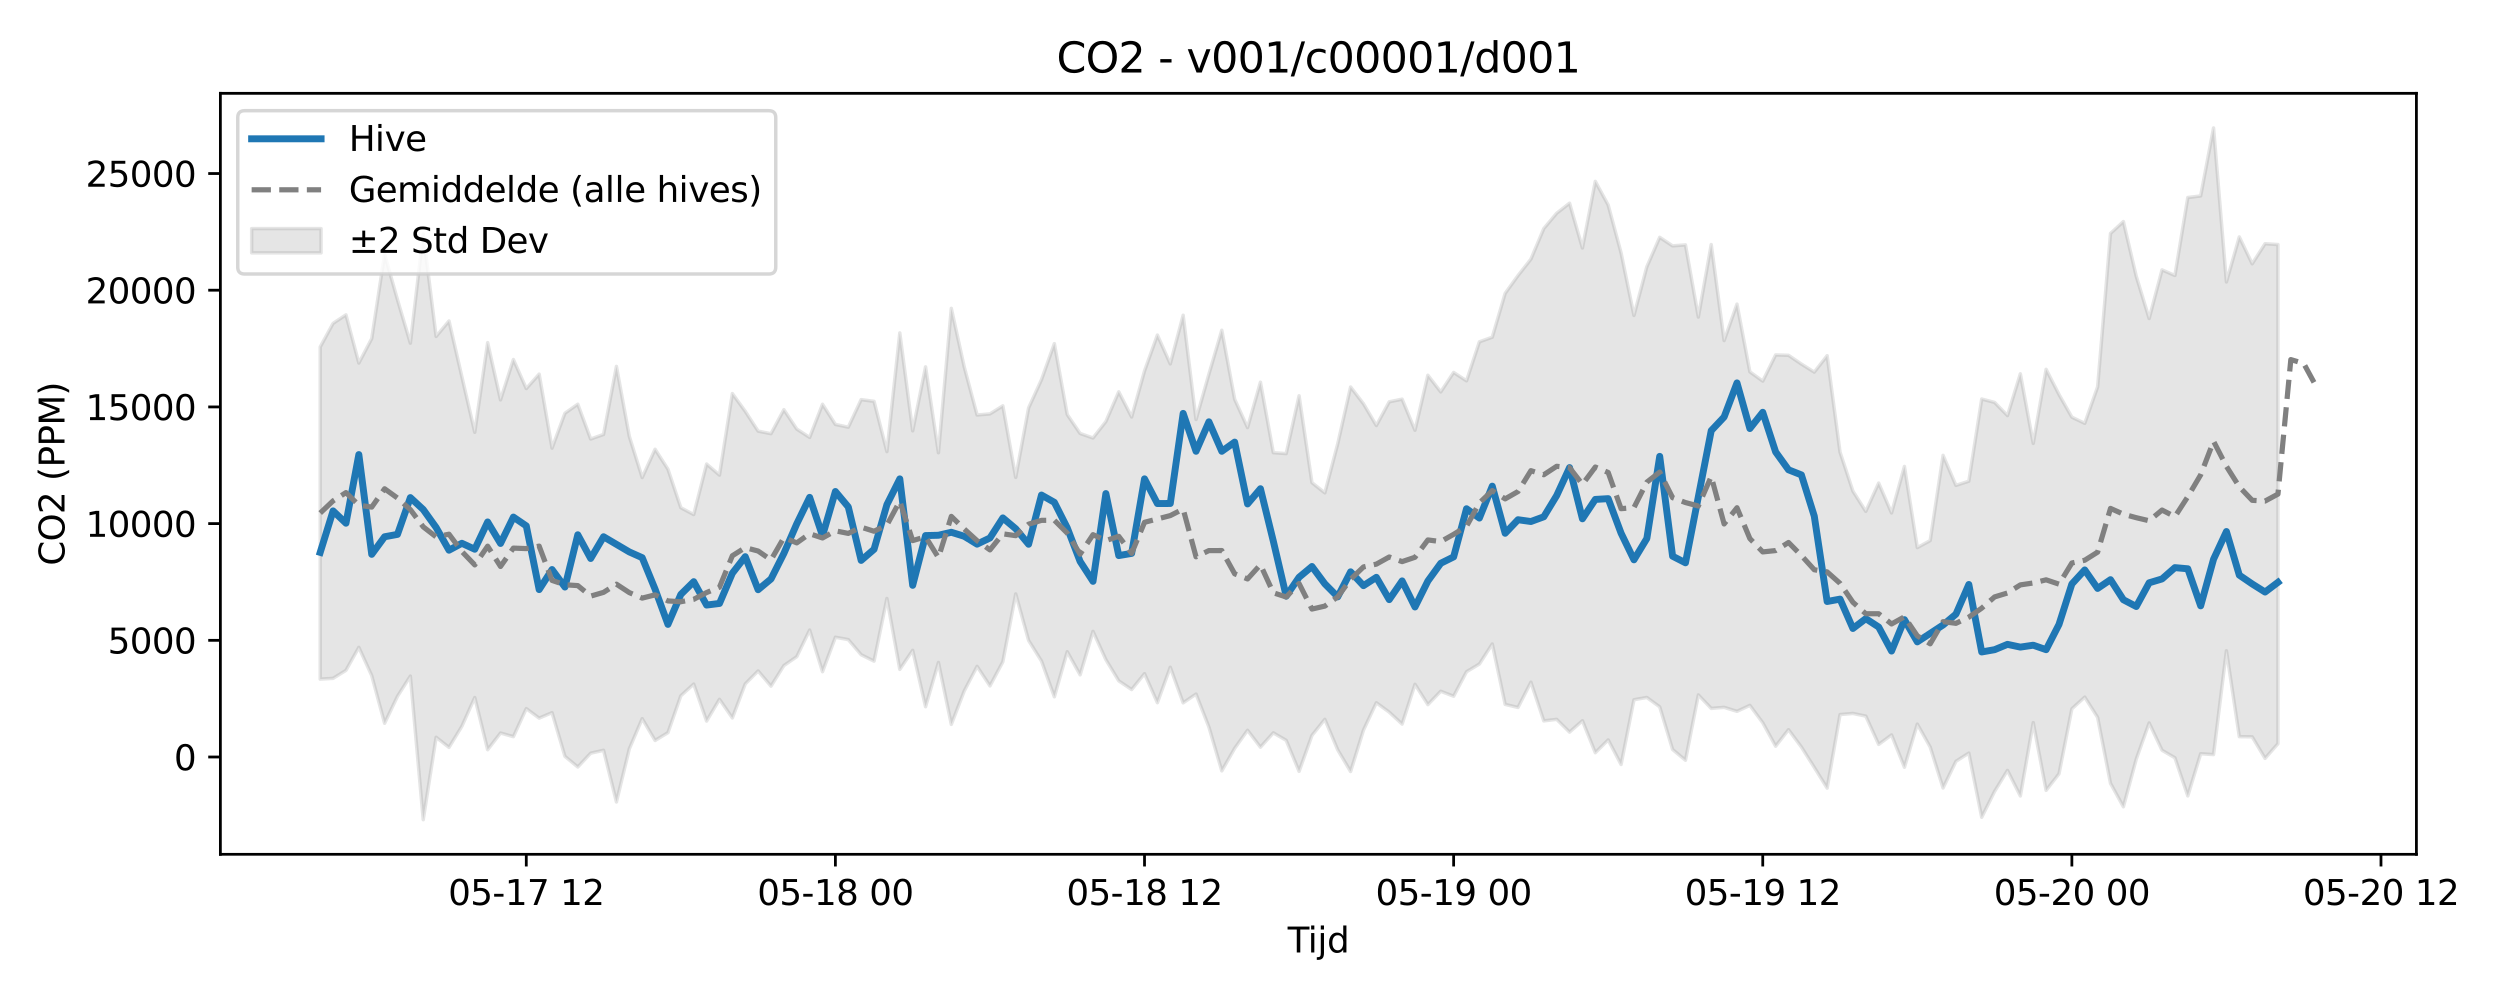 <?xml version="1.0" encoding="utf-8" standalone="no"?>
<!DOCTYPE svg PUBLIC "-//W3C//DTD SVG 1.1//EN"
  "http://www.w3.org/Graphics/SVG/1.1/DTD/svg11.dtd">
<svg xmlns:xlink="http://www.w3.org/1999/xlink" width="720pt" height="288pt" viewBox="0 0 720 288" xmlns="http://www.w3.org/2000/svg" version="1.1">
 <defs>
  <style type="text/css">*{stroke-linejoin: round; stroke-linecap: butt}</style>
 </defs>
 <g id="figure_1">
  <g id="patch_1">
   <path d="M 0 288 
L 720 288 
L 720 0 
L 0 0 
z
" style="fill: #ffffff"/>
  </g>
  <g id="axes_1">
   <g id="patch_2">
    <path d="M 63.47 246.04 
L 695.925 246.04 
L 695.925 26.88 
L 63.47 26.88 
z
" style="fill: #ffffff"/>
   </g>
   <g id="FillBetweenPolyCollection_1">
    <defs>
     <path id="mf6d208ae7c" d="M 92.218 -188.072 
L 92.218 -92.414 
L 95.927 -92.63 
L 99.637 -94.939 
L 103.346 -101.565 
L 107.056 -93.423 
L 110.765 -79.69 
L 114.474 -87.456 
L 118.184 -93.294 
L 121.893 -51.922 
L 125.603 -75.664 
L 129.312 -72.749 
L 133.022 -78.834 
L 136.731 -87.117 
L 140.44 -72.074 
L 144.15 -76.889 
L 147.859 -75.834 
L 151.569 -83.921 
L 155.278 -81.178 
L 158.987 -82.752 
L 162.697 -70.176 
L 166.406 -67.104 
L 170.116 -71.079 
L 173.825 -71.918 
L 177.534 -57.029 
L 181.244 -72.332 
L 184.953 -81.024 
L 188.663 -74.738 
L 192.372 -76.997 
L 196.082 -87.621 
L 199.791 -90.987 
L 203.5 -80.332 
L 207.21 -86.602 
L 210.919 -81.23 
L 214.629 -91.025 
L 218.338 -94.766 
L 222.047 -90.388 
L 225.757 -96.31 
L 229.466 -98.873 
L 233.176 -106.547 
L 236.885 -94.546 
L 240.594 -104.473 
L 244.304 -103.791 
L 248.013 -99.435 
L 251.723 -97.588 
L 255.432 -115.646 
L 259.142 -95.212 
L 262.851 -100.705 
L 266.56 -84.462 
L 270.27 -97.22 
L 273.979 -79.369 
L 277.689 -88.966 
L 281.398 -96.083 
L 285.107 -90.459 
L 288.817 -97.4 
L 292.526 -116.95 
L 296.236 -103.556 
L 299.945 -97.623 
L 303.655 -87.315 
L 307.364 -100.305 
L 311.073 -93.643 
L 314.783 -106.162 
L 318.492 -98.014 
L 322.202 -91.913 
L 325.911 -89.405 
L 329.62 -93.983 
L 333.33 -85.617 
L 337.039 -95.827 
L 340.749 -85.581 
L 344.458 -88.105 
L 348.167 -78.614 
L 351.877 -65.985 
L 355.586 -72.471 
L 359.296 -77.679 
L 363.005 -72.811 
L 366.715 -76.932 
L 370.424 -74.783 
L 374.133 -65.852 
L 377.843 -76.19 
L 381.552 -80.834 
L 385.262 -72.044 
L 388.971 -65.795 
L 392.68 -77.727 
L 396.39 -85.609 
L 400.099 -82.898 
L 403.809 -79.462 
L 407.518 -90.922 
L 411.228 -85.065 
L 414.937 -88.92 
L 418.646 -87.48 
L 422.356 -94.533 
L 426.065 -96.758 
L 429.775 -102.538 
L 433.484 -85.129 
L 437.193 -84.248 
L 440.903 -91.529 
L 444.612 -80.38 
L 448.322 -80.83 
L 452.031 -77.149 
L 455.74 -80.431 
L 459.45 -71.22 
L 463.159 -74.905 
L 466.869 -67.819 
L 470.578 -86.473 
L 474.288 -87.126 
L 477.997 -84.424 
L 481.706 -72.149 
L 485.416 -69.051 
L 489.125 -87.869 
L 492.835 -83.976 
L 496.544 -84.287 
L 500.253 -83.129 
L 503.963 -84.853 
L 507.672 -79.851 
L 511.382 -73.092 
L 515.091 -77.856 
L 518.801 -72.85 
L 522.51 -66.996 
L 526.219 -61.019 
L 529.929 -82.201 
L 533.638 -82.526 
L 537.348 -81.761 
L 541.057 -73.606 
L 544.766 -76.337 
L 548.476 -67.028 
L 552.185 -79.455 
L 555.895 -72.851 
L 559.604 -61.059 
L 563.313 -68.747 
L 567.023 -71.108 
L 570.732 -52.62 
L 574.442 -60.059 
L 578.151 -66.126 
L 581.861 -58.758 
L 585.57 -79.901 
L 589.279 -60.38 
L 592.989 -65.142 
L 596.698 -83.854 
L 600.408 -87.233 
L 604.117 -81.379 
L 607.826 -62.39 
L 611.536 -55.644 
L 615.245 -69.373 
L 618.955 -79.786 
L 622.664 -71.925 
L 626.373 -69.758 
L 630.083 -58.779 
L 633.792 -70.92 
L 637.502 -70.676 
L 641.211 -100.586 
L 644.921 -75.839 
L 648.63 -75.789 
L 652.339 -69.581 
L 656.049 -73.82 
L 656.049 -217.574 
L 656.049 -217.574 
L 652.339 -217.81 
L 648.63 -212.03 
L 644.921 -219.765 
L 641.211 -206.797 
L 637.502 -251.158 
L 633.792 -231.575 
L 630.083 -231.118 
L 626.373 -208.655 
L 622.664 -210.281 
L 618.955 -196.261 
L 615.245 -208.436 
L 611.536 -224.197 
L 607.826 -220.765 
L 604.117 -176.598 
L 600.408 -166.079 
L 596.698 -167.859 
L 592.989 -174.391 
L 589.279 -181.642 
L 585.57 -160.296 
L 581.861 -180.348 
L 578.151 -168.317 
L 574.442 -172.116 
L 570.732 -173.081 
L 567.023 -149.417 
L 563.313 -148.211 
L 559.604 -156.869 
L 555.895 -132.313 
L 552.185 -130.289 
L 548.476 -153.672 
L 544.766 -140.259 
L 541.057 -148.878 
L 537.348 -140.726 
L 533.638 -146.559 
L 529.929 -157.793 
L 526.219 -185.566 
L 522.51 -180.831 
L 518.801 -183.153 
L 515.091 -185.676 
L 511.382 -185.78 
L 507.672 -178.247 
L 503.963 -180.916 
L 500.253 -200.416 
L 496.544 -189.908 
L 492.835 -217.569 
L 489.125 -196.678 
L 485.416 -217.475 
L 481.706 -217.189 
L 477.997 -219.652 
L 474.288 -211.161 
L 470.578 -197.143 
L 466.869 -215.183 
L 463.159 -228.95 
L 459.45 -235.772 
L 455.74 -216.573 
L 452.031 -229.484 
L 448.322 -226.589 
L 444.612 -222.168 
L 440.903 -213.369 
L 437.193 -208.648 
L 433.484 -203.512 
L 429.775 -190.885 
L 426.065 -189.554 
L 422.356 -178.322 
L 418.646 -180.742 
L 414.937 -175.126 
L 411.228 -179.932 
L 407.518 -164.089 
L 403.809 -173.049 
L 400.099 -172.279 
L 396.39 -165.451 
L 392.68 -171.721 
L 388.971 -176.549 
L 385.262 -160.167 
L 381.552 -146.052 
L 377.843 -148.995 
L 374.133 -174.018 
L 370.424 -157.367 
L 366.715 -157.626 
L 363.005 -177.933 
L 359.296 -164.853 
L 355.586 -173.016 
L 351.877 -192.887 
L 348.167 -180.252 
L 344.458 -167.176 
L 340.749 -197.213 
L 337.039 -183.194 
L 333.33 -191.503 
L 329.62 -181.162 
L 325.911 -167.898 
L 322.202 -175.165 
L 318.492 -166.599 
L 314.783 -161.863 
L 311.073 -163.158 
L 307.364 -168.617 
L 303.655 -189.036 
L 299.945 -178.649 
L 296.236 -170.523 
L 292.526 -150.508 
L 288.817 -171.119 
L 285.107 -168.798 
L 281.398 -168.487 
L 277.689 -182.359 
L 273.979 -199.195 
L 270.27 -157.594 
L 266.56 -182.344 
L 262.851 -163.912 
L 259.142 -192.123 
L 255.432 -157.936 
L 251.723 -172.414 
L 248.013 -172.91 
L 244.304 -164.97 
L 240.594 -165.77 
L 236.885 -171.581 
L 233.176 -162.023 
L 229.466 -164.432 
L 225.757 -170.013 
L 222.047 -163.098 
L 218.338 -163.838 
L 214.629 -169.545 
L 210.919 -174.659 
L 207.21 -151.167 
L 203.5 -154.359 
L 199.791 -139.807 
L 196.082 -141.778 
L 192.372 -152.869 
L 188.663 -158.619 
L 184.953 -150.468 
L 181.244 -162.322 
L 177.534 -182.483 
L 173.825 -162.884 
L 170.116 -161.564 
L 166.406 -171.589 
L 162.697 -168.99 
L 158.987 -158.934 
L 155.278 -180.259 
L 151.569 -176.094 
L 147.859 -184.456 
L 144.15 -172.83 
L 140.44 -189.323 
L 136.731 -163.495 
L 133.022 -179.5 
L 129.312 -195.559 
L 125.603 -191.107 
L 121.893 -220.607 
L 118.184 -189.164 
L 114.474 -201.683 
L 110.765 -214.775 
L 107.056 -190.49 
L 103.346 -183.44 
L 99.637 -197.324 
L 95.927 -194.874 
L 92.218 -188.072 
z
" style="stroke: #808080; stroke-opacity: 0.2"/>
    </defs>
    <g clip-path="url(#pcaa238e961)">
     <use xlink:href="#mf6d208ae7c" x="0" y="288" style="fill: #808080; fill-opacity: 0.2; stroke: #808080; stroke-opacity: 0.2"/>
    </g>
   </g>
   <g id="matplotlib.axis_1">
    <g id="xtick_1">
     <g id="line2d_1">
      <defs>
       <path id="m30d68f89a1" d="M 0 0 
L 0 3.5 
" style="stroke: #000000; stroke-width: 0.8"/>
      </defs>
      <g>
       <use xlink:href="#m30d68f89a1" x="151.569" y="246.04" style="stroke: #000000; stroke-width: 0.8"/>
      </g>
     </g>
     <g id="text_1">
      <!-- 05-17 12 -->
      <g transform="translate(129.088 260.638) scale(0.1 -0.1)">
       <defs>
        <path id="DejaVuSans-30" d="M 2034 4250 
Q 1547 4250 1301 3770 
Q 1056 3291 1056 2328 
Q 1056 1369 1301 889 
Q 1547 409 2034 409 
Q 2525 409 2770 889 
Q 3016 1369 3016 2328 
Q 3016 3291 2770 3770 
Q 2525 4250 2034 4250 
z
M 2034 4750 
Q 2819 4750 3233 4129 
Q 3647 3509 3647 2328 
Q 3647 1150 3233 529 
Q 2819 -91 2034 -91 
Q 1250 -91 836 529 
Q 422 1150 422 2328 
Q 422 3509 836 4129 
Q 1250 4750 2034 4750 
z
" transform="scale(0.016)"/>
        <path id="DejaVuSans-35" d="M 691 4666 
L 3169 4666 
L 3169 4134 
L 1269 4134 
L 1269 2991 
Q 1406 3038 1543 3061 
Q 1681 3084 1819 3084 
Q 2600 3084 3056 2656 
Q 3513 2228 3513 1497 
Q 3513 744 3044 326 
Q 2575 -91 1722 -91 
Q 1428 -91 1123 -41 
Q 819 9 494 109 
L 494 744 
Q 775 591 1075 516 
Q 1375 441 1709 441 
Q 2250 441 2565 725 
Q 2881 1009 2881 1497 
Q 2881 1984 2565 2268 
Q 2250 2553 1709 2553 
Q 1456 2553 1204 2497 
Q 953 2441 691 2322 
L 691 4666 
z
" transform="scale(0.016)"/>
        <path id="DejaVuSans-2d" d="M 313 2009 
L 1997 2009 
L 1997 1497 
L 313 1497 
L 313 2009 
z
" transform="scale(0.016)"/>
        <path id="DejaVuSans-31" d="M 794 531 
L 1825 531 
L 1825 4091 
L 703 3866 
L 703 4441 
L 1819 4666 
L 2450 4666 
L 2450 531 
L 3481 531 
L 3481 0 
L 794 0 
L 794 531 
z
" transform="scale(0.016)"/>
        <path id="DejaVuSans-37" d="M 525 4666 
L 3525 4666 
L 3525 4397 
L 1831 0 
L 1172 0 
L 2766 4134 
L 525 4134 
L 525 4666 
z
" transform="scale(0.016)"/>
        <path id="DejaVuSans-20" transform="scale(0.016)"/>
        <path id="DejaVuSans-32" d="M 1228 531 
L 3431 531 
L 3431 0 
L 469 0 
L 469 531 
Q 828 903 1448 1529 
Q 2069 2156 2228 2338 
Q 2531 2678 2651 2914 
Q 2772 3150 2772 3378 
Q 2772 3750 2511 3984 
Q 2250 4219 1831 4219 
Q 1534 4219 1204 4116 
Q 875 4013 500 3803 
L 500 4441 
Q 881 4594 1212 4672 
Q 1544 4750 1819 4750 
Q 2544 4750 2975 4387 
Q 3406 4025 3406 3419 
Q 3406 3131 3298 2873 
Q 3191 2616 2906 2266 
Q 2828 2175 2409 1742 
Q 1991 1309 1228 531 
z
" transform="scale(0.016)"/>
       </defs>
       <use xlink:href="#DejaVuSans-30"/>
       <use xlink:href="#DejaVuSans-35" transform="translate(63.623 0)"/>
       <use xlink:href="#DejaVuSans-2d" transform="translate(127.246 0)"/>
       <use xlink:href="#DejaVuSans-31" transform="translate(163.33 0)"/>
       <use xlink:href="#DejaVuSans-37" transform="translate(226.953 0)"/>
       <use xlink:href="#DejaVuSans-20" transform="translate(290.576 0)"/>
       <use xlink:href="#DejaVuSans-31" transform="translate(322.363 0)"/>
       <use xlink:href="#DejaVuSans-32" transform="translate(385.986 0)"/>
      </g>
     </g>
    </g>
    <g id="xtick_2">
     <g id="line2d_2">
      <g>
       <use xlink:href="#m30d68f89a1" x="240.594" y="246.04" style="stroke: #000000; stroke-width: 0.8"/>
      </g>
     </g>
     <g id="text_2">
      <!-- 05-18 00 -->
      <g transform="translate(218.114 260.638) scale(0.1 -0.1)">
       <defs>
        <path id="DejaVuSans-38" d="M 2034 2216 
Q 1584 2216 1326 1975 
Q 1069 1734 1069 1313 
Q 1069 891 1326 650 
Q 1584 409 2034 409 
Q 2484 409 2743 651 
Q 3003 894 3003 1313 
Q 3003 1734 2745 1975 
Q 2488 2216 2034 2216 
z
M 1403 2484 
Q 997 2584 770 2862 
Q 544 3141 544 3541 
Q 544 4100 942 4425 
Q 1341 4750 2034 4750 
Q 2731 4750 3128 4425 
Q 3525 4100 3525 3541 
Q 3525 3141 3298 2862 
Q 3072 2584 2669 2484 
Q 3125 2378 3379 2068 
Q 3634 1759 3634 1313 
Q 3634 634 3220 271 
Q 2806 -91 2034 -91 
Q 1263 -91 848 271 
Q 434 634 434 1313 
Q 434 1759 690 2068 
Q 947 2378 1403 2484 
z
M 1172 3481 
Q 1172 3119 1398 2916 
Q 1625 2713 2034 2713 
Q 2441 2713 2670 2916 
Q 2900 3119 2900 3481 
Q 2900 3844 2670 4047 
Q 2441 4250 2034 4250 
Q 1625 4250 1398 4047 
Q 1172 3844 1172 3481 
z
" transform="scale(0.016)"/>
       </defs>
       <use xlink:href="#DejaVuSans-30"/>
       <use xlink:href="#DejaVuSans-35" transform="translate(63.623 0)"/>
       <use xlink:href="#DejaVuSans-2d" transform="translate(127.246 0)"/>
       <use xlink:href="#DejaVuSans-31" transform="translate(163.33 0)"/>
       <use xlink:href="#DejaVuSans-38" transform="translate(226.953 0)"/>
       <use xlink:href="#DejaVuSans-20" transform="translate(290.576 0)"/>
       <use xlink:href="#DejaVuSans-30" transform="translate(322.363 0)"/>
       <use xlink:href="#DejaVuSans-30" transform="translate(385.986 0)"/>
      </g>
     </g>
    </g>
    <g id="xtick_3">
     <g id="line2d_3">
      <g>
       <use xlink:href="#m30d68f89a1" x="329.62" y="246.04" style="stroke: #000000; stroke-width: 0.8"/>
      </g>
     </g>
     <g id="text_3">
      <!-- 05-18 12 -->
      <g transform="translate(307.14 260.638) scale(0.1 -0.1)">
       <use xlink:href="#DejaVuSans-30"/>
       <use xlink:href="#DejaVuSans-35" transform="translate(63.623 0)"/>
       <use xlink:href="#DejaVuSans-2d" transform="translate(127.246 0)"/>
       <use xlink:href="#DejaVuSans-31" transform="translate(163.33 0)"/>
       <use xlink:href="#DejaVuSans-38" transform="translate(226.953 0)"/>
       <use xlink:href="#DejaVuSans-20" transform="translate(290.576 0)"/>
       <use xlink:href="#DejaVuSans-31" transform="translate(322.363 0)"/>
       <use xlink:href="#DejaVuSans-32" transform="translate(385.986 0)"/>
      </g>
     </g>
    </g>
    <g id="xtick_4">
     <g id="line2d_4">
      <g>
       <use xlink:href="#m30d68f89a1" x="418.646" y="246.04" style="stroke: #000000; stroke-width: 0.8"/>
      </g>
     </g>
     <g id="text_4">
      <!-- 05-19 00 -->
      <g transform="translate(396.166 260.638) scale(0.1 -0.1)">
       <defs>
        <path id="DejaVuSans-39" d="M 703 97 
L 703 672 
Q 941 559 1184 500 
Q 1428 441 1663 441 
Q 2288 441 2617 861 
Q 2947 1281 2994 2138 
Q 2813 1869 2534 1725 
Q 2256 1581 1919 1581 
Q 1219 1581 811 2004 
Q 403 2428 403 3163 
Q 403 3881 828 4315 
Q 1253 4750 1959 4750 
Q 2769 4750 3195 4129 
Q 3622 3509 3622 2328 
Q 3622 1225 3098 567 
Q 2575 -91 1691 -91 
Q 1453 -91 1209 -44 
Q 966 3 703 97 
z
M 1959 2075 
Q 2384 2075 2632 2365 
Q 2881 2656 2881 3163 
Q 2881 3666 2632 3958 
Q 2384 4250 1959 4250 
Q 1534 4250 1286 3958 
Q 1038 3666 1038 3163 
Q 1038 2656 1286 2365 
Q 1534 2075 1959 2075 
z
" transform="scale(0.016)"/>
       </defs>
       <use xlink:href="#DejaVuSans-30"/>
       <use xlink:href="#DejaVuSans-35" transform="translate(63.623 0)"/>
       <use xlink:href="#DejaVuSans-2d" transform="translate(127.246 0)"/>
       <use xlink:href="#DejaVuSans-31" transform="translate(163.33 0)"/>
       <use xlink:href="#DejaVuSans-39" transform="translate(226.953 0)"/>
       <use xlink:href="#DejaVuSans-20" transform="translate(290.576 0)"/>
       <use xlink:href="#DejaVuSans-30" transform="translate(322.363 0)"/>
       <use xlink:href="#DejaVuSans-30" transform="translate(385.986 0)"/>
      </g>
     </g>
    </g>
    <g id="xtick_5">
     <g id="line2d_5">
      <g>
       <use xlink:href="#m30d68f89a1" x="507.672" y="246.04" style="stroke: #000000; stroke-width: 0.8"/>
      </g>
     </g>
     <g id="text_5">
      <!-- 05-19 12 -->
      <g transform="translate(485.192 260.638) scale(0.1 -0.1)">
       <use xlink:href="#DejaVuSans-30"/>
       <use xlink:href="#DejaVuSans-35" transform="translate(63.623 0)"/>
       <use xlink:href="#DejaVuSans-2d" transform="translate(127.246 0)"/>
       <use xlink:href="#DejaVuSans-31" transform="translate(163.33 0)"/>
       <use xlink:href="#DejaVuSans-39" transform="translate(226.953 0)"/>
       <use xlink:href="#DejaVuSans-20" transform="translate(290.576 0)"/>
       <use xlink:href="#DejaVuSans-31" transform="translate(322.363 0)"/>
       <use xlink:href="#DejaVuSans-32" transform="translate(385.986 0)"/>
      </g>
     </g>
    </g>
    <g id="xtick_6">
     <g id="line2d_6">
      <g>
       <use xlink:href="#m30d68f89a1" x="596.698" y="246.04" style="stroke: #000000; stroke-width: 0.8"/>
      </g>
     </g>
     <g id="text_6">
      <!-- 05-20 00 -->
      <g transform="translate(574.218 260.638) scale(0.1 -0.1)">
       <use xlink:href="#DejaVuSans-30"/>
       <use xlink:href="#DejaVuSans-35" transform="translate(63.623 0)"/>
       <use xlink:href="#DejaVuSans-2d" transform="translate(127.246 0)"/>
       <use xlink:href="#DejaVuSans-32" transform="translate(163.33 0)"/>
       <use xlink:href="#DejaVuSans-30" transform="translate(226.953 0)"/>
       <use xlink:href="#DejaVuSans-20" transform="translate(290.576 0)"/>
       <use xlink:href="#DejaVuSans-30" transform="translate(322.363 0)"/>
       <use xlink:href="#DejaVuSans-30" transform="translate(385.986 0)"/>
      </g>
     </g>
    </g>
    <g id="xtick_7">
     <g id="line2d_7">
      <g>
       <use xlink:href="#m30d68f89a1" x="685.724" y="246.04" style="stroke: #000000; stroke-width: 0.8"/>
      </g>
     </g>
     <g id="text_7">
      <!-- 05-20 12 -->
      <g transform="translate(663.244 260.638) scale(0.1 -0.1)">
       <use xlink:href="#DejaVuSans-30"/>
       <use xlink:href="#DejaVuSans-35" transform="translate(63.623 0)"/>
       <use xlink:href="#DejaVuSans-2d" transform="translate(127.246 0)"/>
       <use xlink:href="#DejaVuSans-32" transform="translate(163.33 0)"/>
       <use xlink:href="#DejaVuSans-30" transform="translate(226.953 0)"/>
       <use xlink:href="#DejaVuSans-20" transform="translate(290.576 0)"/>
       <use xlink:href="#DejaVuSans-31" transform="translate(322.363 0)"/>
       <use xlink:href="#DejaVuSans-32" transform="translate(385.986 0)"/>
      </g>
     </g>
    </g>
    <g id="text_8">
     <!-- Tijd -->
     <g transform="translate(370.848 274.317) scale(0.1 -0.1)">
      <defs>
       <path id="DejaVuSans-54" d="M -19 4666 
L 3928 4666 
L 3928 4134 
L 2272 4134 
L 2272 0 
L 1638 0 
L 1638 4134 
L -19 4134 
L -19 4666 
z
" transform="scale(0.016)"/>
       <path id="DejaVuSans-69" d="M 603 3500 
L 1178 3500 
L 1178 0 
L 603 0 
L 603 3500 
z
M 603 4863 
L 1178 4863 
L 1178 4134 
L 603 4134 
L 603 4863 
z
" transform="scale(0.016)"/>
       <path id="DejaVuSans-6a" d="M 603 3500 
L 1178 3500 
L 1178 -63 
Q 1178 -731 923 -1031 
Q 669 -1331 103 -1331 
L -116 -1331 
L -116 -844 
L 38 -844 
Q 366 -844 484 -692 
Q 603 -541 603 -63 
L 603 3500 
z
M 603 4863 
L 1178 4863 
L 1178 4134 
L 603 4134 
L 603 4863 
z
" transform="scale(0.016)"/>
       <path id="DejaVuSans-64" d="M 2906 2969 
L 2906 4863 
L 3481 4863 
L 3481 0 
L 2906 0 
L 2906 525 
Q 2725 213 2448 61 
Q 2172 -91 1784 -91 
Q 1150 -91 751 415 
Q 353 922 353 1747 
Q 353 2572 751 3078 
Q 1150 3584 1784 3584 
Q 2172 3584 2448 3432 
Q 2725 3281 2906 2969 
z
M 947 1747 
Q 947 1113 1208 752 
Q 1469 391 1925 391 
Q 2381 391 2643 752 
Q 2906 1113 2906 1747 
Q 2906 2381 2643 2742 
Q 2381 3103 1925 3103 
Q 1469 3103 1208 2742 
Q 947 2381 947 1747 
z
" transform="scale(0.016)"/>
      </defs>
      <use xlink:href="#DejaVuSans-54"/>
      <use xlink:href="#DejaVuSans-69" transform="translate(57.959 0)"/>
      <use xlink:href="#DejaVuSans-6a" transform="translate(85.742 0)"/>
      <use xlink:href="#DejaVuSans-64" transform="translate(113.525 0)"/>
     </g>
    </g>
   </g>
   <g id="matplotlib.axis_2">
    <g id="ytick_1">
     <g id="line2d_8">
      <defs>
       <path id="ma22279a073" d="M 0 0 
L -3.5 0 
" style="stroke: #000000; stroke-width: 0.8"/>
      </defs>
      <g>
       <use xlink:href="#ma22279a073" x="63.47" y="218.023" style="stroke: #000000; stroke-width: 0.8"/>
      </g>
     </g>
     <g id="text_9">
      <!-- 0 -->
      <g transform="translate(50.108 221.822) scale(0.1 -0.1)">
       <use xlink:href="#DejaVuSans-30"/>
      </g>
     </g>
    </g>
    <g id="ytick_2">
     <g id="line2d_9">
      <g>
       <use xlink:href="#ma22279a073" x="63.47" y="184.413" style="stroke: #000000; stroke-width: 0.8"/>
      </g>
     </g>
     <g id="text_10">
      <!-- 5000 -->
      <g transform="translate(31.02 188.212) scale(0.1 -0.1)">
       <use xlink:href="#DejaVuSans-35"/>
       <use xlink:href="#DejaVuSans-30" transform="translate(63.623 0)"/>
       <use xlink:href="#DejaVuSans-30" transform="translate(127.246 0)"/>
       <use xlink:href="#DejaVuSans-30" transform="translate(190.869 0)"/>
      </g>
     </g>
    </g>
    <g id="ytick_3">
     <g id="line2d_10">
      <g>
       <use xlink:href="#ma22279a073" x="63.47" y="150.803" style="stroke: #000000; stroke-width: 0.8"/>
      </g>
     </g>
     <g id="text_11">
      <!-- 10000 -->
      <g transform="translate(24.657 154.602) scale(0.1 -0.1)">
       <use xlink:href="#DejaVuSans-31"/>
       <use xlink:href="#DejaVuSans-30" transform="translate(63.623 0)"/>
       <use xlink:href="#DejaVuSans-30" transform="translate(127.246 0)"/>
       <use xlink:href="#DejaVuSans-30" transform="translate(190.869 0)"/>
       <use xlink:href="#DejaVuSans-30" transform="translate(254.492 0)"/>
      </g>
     </g>
    </g>
    <g id="ytick_4">
     <g id="line2d_11">
      <g>
       <use xlink:href="#ma22279a073" x="63.47" y="117.193" style="stroke: #000000; stroke-width: 0.8"/>
      </g>
     </g>
     <g id="text_12">
      <!-- 15000 -->
      <g transform="translate(24.657 120.992) scale(0.1 -0.1)">
       <use xlink:href="#DejaVuSans-31"/>
       <use xlink:href="#DejaVuSans-35" transform="translate(63.623 0)"/>
       <use xlink:href="#DejaVuSans-30" transform="translate(127.246 0)"/>
       <use xlink:href="#DejaVuSans-30" transform="translate(190.869 0)"/>
       <use xlink:href="#DejaVuSans-30" transform="translate(254.492 0)"/>
      </g>
     </g>
    </g>
    <g id="ytick_5">
     <g id="line2d_12">
      <g>
       <use xlink:href="#ma22279a073" x="63.47" y="83.583" style="stroke: #000000; stroke-width: 0.8"/>
      </g>
     </g>
     <g id="text_13">
      <!-- 20000 -->
      <g transform="translate(24.657 87.383) scale(0.1 -0.1)">
       <use xlink:href="#DejaVuSans-32"/>
       <use xlink:href="#DejaVuSans-30" transform="translate(63.623 0)"/>
       <use xlink:href="#DejaVuSans-30" transform="translate(127.246 0)"/>
       <use xlink:href="#DejaVuSans-30" transform="translate(190.869 0)"/>
       <use xlink:href="#DejaVuSans-30" transform="translate(254.492 0)"/>
      </g>
     </g>
    </g>
    <g id="ytick_6">
     <g id="line2d_13">
      <g>
       <use xlink:href="#ma22279a073" x="63.47" y="49.973" style="stroke: #000000; stroke-width: 0.8"/>
      </g>
     </g>
     <g id="text_14">
      <!-- 25000 -->
      <g transform="translate(24.657 53.773) scale(0.1 -0.1)">
       <use xlink:href="#DejaVuSans-32"/>
       <use xlink:href="#DejaVuSans-35" transform="translate(63.623 0)"/>
       <use xlink:href="#DejaVuSans-30" transform="translate(127.246 0)"/>
       <use xlink:href="#DejaVuSans-30" transform="translate(190.869 0)"/>
       <use xlink:href="#DejaVuSans-30" transform="translate(254.492 0)"/>
      </g>
     </g>
    </g>
    <g id="text_15">
     <!-- CO2 (PPM) -->
     <g transform="translate(18.578 162.903) rotate(-90) scale(0.1 -0.1)">
      <defs>
       <path id="DejaVuSans-43" d="M 4122 4306 
L 4122 3641 
Q 3803 3938 3442 4084 
Q 3081 4231 2675 4231 
Q 1875 4231 1450 3742 
Q 1025 3253 1025 2328 
Q 1025 1406 1450 917 
Q 1875 428 2675 428 
Q 3081 428 3442 575 
Q 3803 722 4122 1019 
L 4122 359 
Q 3791 134 3420 21 
Q 3050 -91 2638 -91 
Q 1578 -91 968 557 
Q 359 1206 359 2328 
Q 359 3453 968 4101 
Q 1578 4750 2638 4750 
Q 3056 4750 3426 4639 
Q 3797 4528 4122 4306 
z
" transform="scale(0.016)"/>
       <path id="DejaVuSans-4f" d="M 2522 4238 
Q 1834 4238 1429 3725 
Q 1025 3213 1025 2328 
Q 1025 1447 1429 934 
Q 1834 422 2522 422 
Q 3209 422 3611 934 
Q 4013 1447 4013 2328 
Q 4013 3213 3611 3725 
Q 3209 4238 2522 4238 
z
M 2522 4750 
Q 3503 4750 4090 4092 
Q 4678 3434 4678 2328 
Q 4678 1225 4090 567 
Q 3503 -91 2522 -91 
Q 1538 -91 948 565 
Q 359 1222 359 2328 
Q 359 3434 948 4092 
Q 1538 4750 2522 4750 
z
" transform="scale(0.016)"/>
       <path id="DejaVuSans-28" d="M 1984 4856 
Q 1566 4138 1362 3434 
Q 1159 2731 1159 2009 
Q 1159 1288 1364 580 
Q 1569 -128 1984 -844 
L 1484 -844 
Q 1016 -109 783 600 
Q 550 1309 550 2009 
Q 550 2706 781 3412 
Q 1013 4119 1484 4856 
L 1984 4856 
z
" transform="scale(0.016)"/>
       <path id="DejaVuSans-50" d="M 1259 4147 
L 1259 2394 
L 2053 2394 
Q 2494 2394 2734 2622 
Q 2975 2850 2975 3272 
Q 2975 3691 2734 3919 
Q 2494 4147 2053 4147 
L 1259 4147 
z
M 628 4666 
L 2053 4666 
Q 2838 4666 3239 4311 
Q 3641 3956 3641 3272 
Q 3641 2581 3239 2228 
Q 2838 1875 2053 1875 
L 1259 1875 
L 1259 0 
L 628 0 
L 628 4666 
z
" transform="scale(0.016)"/>
       <path id="DejaVuSans-4d" d="M 628 4666 
L 1569 4666 
L 2759 1491 
L 3956 4666 
L 4897 4666 
L 4897 0 
L 4281 0 
L 4281 4097 
L 3078 897 
L 2444 897 
L 1241 4097 
L 1241 0 
L 628 0 
L 628 4666 
z
" transform="scale(0.016)"/>
       <path id="DejaVuSans-29" d="M 513 4856 
L 1013 4856 
Q 1481 4119 1714 3412 
Q 1947 2706 1947 2009 
Q 1947 1309 1714 600 
Q 1481 -109 1013 -844 
L 513 -844 
Q 928 -128 1133 580 
Q 1338 1288 1338 2009 
Q 1338 2731 1133 3434 
Q 928 4138 513 4856 
z
" transform="scale(0.016)"/>
      </defs>
      <use xlink:href="#DejaVuSans-43"/>
      <use xlink:href="#DejaVuSans-4f" transform="translate(69.824 0)"/>
      <use xlink:href="#DejaVuSans-32" transform="translate(148.535 0)"/>
      <use xlink:href="#DejaVuSans-20" transform="translate(212.158 0)"/>
      <use xlink:href="#DejaVuSans-28" transform="translate(243.945 0)"/>
      <use xlink:href="#DejaVuSans-50" transform="translate(282.959 0)"/>
      <use xlink:href="#DejaVuSans-50" transform="translate(343.262 0)"/>
      <use xlink:href="#DejaVuSans-4d" transform="translate(403.564 0)"/>
      <use xlink:href="#DejaVuSans-29" transform="translate(489.844 0)"/>
     </g>
    </g>
   </g>
   <g id="line2d_14">
    <path d="M 92.218 159.085 
L 95.927 147.142 
L 99.637 150.682 
L 103.346 130.922 
L 107.056 159.646 
L 110.765 154.588 
L 114.474 153.902 
L 118.184 143.31 
L 121.893 146.748 
L 125.603 151.921 
L 129.312 158.456 
L 133.022 156.47 
L 136.731 158.177 
L 140.44 150.326 
L 144.15 156.517 
L 147.859 148.921 
L 151.569 151.452 
L 155.278 169.797 
L 158.987 164.032 
L 162.697 169.067 
L 166.406 154.016 
L 170.116 160.842 
L 173.825 154.583 
L 181.244 158.954 
L 184.953 160.613 
L 188.663 169.683 
L 192.372 179.822 
L 196.082 171.186 
L 199.791 167.524 
L 203.5 174.258 
L 207.21 173.792 
L 210.919 165.081 
L 214.629 160.324 
L 218.338 169.835 
L 222.047 166.745 
L 225.757 159.378 
L 229.466 150.859 
L 233.176 143.243 
L 236.885 154.296 
L 240.594 141.554 
L 244.304 145.99 
L 248.013 161.395 
L 251.723 158.202 
L 255.432 145.323 
L 259.142 137.922 
L 262.851 168.572 
L 266.56 154.245 
L 270.27 154.157 
L 273.979 153.293 
L 277.689 154.446 
L 281.398 156.716 
L 285.107 154.935 
L 288.817 149.16 
L 292.526 152.282 
L 296.236 156.743 
L 299.945 142.575 
L 303.655 144.673 
L 307.364 152.013 
L 311.073 161.696 
L 314.783 167.427 
L 318.492 142.149 
L 322.202 160.009 
L 325.911 159.374 
L 329.62 137.913 
L 333.33 145.022 
L 337.039 145.004 
L 340.749 119.062 
L 344.458 129.965 
L 348.167 121.485 
L 351.877 129.972 
L 355.586 127.333 
L 359.296 145.13 
L 363.005 140.754 
L 366.715 155.86 
L 370.424 171.668 
L 374.133 166.248 
L 377.843 163.151 
L 381.552 168.144 
L 385.262 171.886 
L 388.971 164.686 
L 392.68 168.668 
L 396.39 166.273 
L 400.099 172.69 
L 403.809 167.301 
L 407.518 174.807 
L 411.228 167.335 
L 414.937 162.224 
L 418.646 160.384 
L 422.356 146.521 
L 426.065 149.201 
L 429.775 140.019 
L 433.484 153.582 
L 437.193 149.681 
L 440.903 150.196 
L 444.612 148.834 
L 448.322 142.723 
L 452.031 134.673 
L 455.74 149.412 
L 459.45 143.832 
L 463.159 143.611 
L 466.869 153.552 
L 470.578 161.222 
L 474.288 155.087 
L 477.997 131.437 
L 481.706 160.187 
L 485.416 162.087 
L 492.835 124.021 
L 496.544 120.09 
L 500.253 110.283 
L 503.963 123.416 
L 507.672 118.742 
L 511.382 130.151 
L 515.091 135.299 
L 518.801 136.771 
L 522.51 148.639 
L 526.219 173.232 
L 529.929 172.549 
L 533.638 181.001 
L 537.348 178.168 
L 541.057 180.586 
L 544.766 187.501 
L 548.476 178.469 
L 552.185 184.857 
L 559.604 179.994 
L 563.313 176.871 
L 567.023 168.334 
L 570.732 187.765 
L 574.442 187.111 
L 578.151 185.576 
L 581.861 186.365 
L 585.57 185.82 
L 589.279 187.104 
L 592.989 179.847 
L 596.698 168.188 
L 600.408 164.146 
L 604.117 169.466 
L 607.826 166.949 
L 611.536 172.73 
L 615.245 174.673 
L 618.955 167.848 
L 622.664 166.734 
L 626.373 163.476 
L 630.083 163.81 
L 633.792 174.48 
L 637.502 161.052 
L 641.211 153.084 
L 644.921 165.641 
L 648.63 168.175 
L 652.339 170.508 
L 656.049 167.716 
L 656.049 167.716 
" clip-path="url(#pcaa238e961)" style="fill: none; stroke: #1f77b4; stroke-width: 2; stroke-linecap: square"/>
   </g>
   <g id="line2d_15">
    <path d="M 92.218 147.757 
L 95.927 144.248 
L 99.637 141.868 
L 103.346 145.497 
L 107.056 146.044 
L 110.765 140.767 
L 114.474 143.431 
L 118.184 146.771 
L 121.893 151.736 
L 125.603 154.614 
L 129.312 153.846 
L 133.022 158.833 
L 136.731 162.694 
L 140.44 157.302 
L 144.15 163.141 
L 147.859 157.855 
L 151.569 157.993 
L 155.278 157.282 
L 158.987 167.157 
L 162.697 168.417 
L 166.406 168.654 
L 170.116 171.678 
L 173.825 170.599 
L 177.534 168.244 
L 181.244 170.673 
L 184.953 172.254 
L 188.663 171.322 
L 192.372 173.067 
L 196.082 173.3 
L 199.791 172.603 
L 203.5 170.654 
L 207.21 169.115 
L 210.919 160.056 
L 214.629 157.715 
L 218.338 158.698 
L 222.047 161.257 
L 225.757 154.839 
L 229.466 156.348 
L 233.176 153.715 
L 236.885 154.936 
L 240.594 152.878 
L 244.304 153.62 
L 248.013 151.827 
L 251.723 152.999 
L 255.432 151.209 
L 259.142 144.332 
L 262.851 155.691 
L 266.56 154.597 
L 270.27 160.593 
L 273.979 148.718 
L 277.689 152.337 
L 281.398 155.715 
L 285.107 158.372 
L 288.817 153.741 
L 292.526 154.271 
L 296.236 150.96 
L 299.945 149.864 
L 303.655 149.825 
L 307.364 153.539 
L 311.073 159.599 
L 314.783 153.987 
L 318.492 155.693 
L 322.202 154.461 
L 325.911 159.349 
L 329.62 150.428 
L 337.039 148.49 
L 340.749 146.603 
L 344.458 160.359 
L 348.167 158.567 
L 351.877 158.564 
L 355.586 165.256 
L 359.296 166.734 
L 363.005 162.628 
L 366.715 170.721 
L 370.424 171.925 
L 374.133 168.065 
L 377.843 175.408 
L 381.552 174.557 
L 385.262 171.895 
L 388.971 166.828 
L 392.68 163.276 
L 396.39 162.47 
L 400.099 160.411 
L 403.809 161.744 
L 407.518 160.494 
L 411.228 155.502 
L 414.937 155.977 
L 418.646 153.889 
L 422.356 151.572 
L 426.065 144.844 
L 429.775 141.288 
L 433.484 143.679 
L 437.193 141.552 
L 440.903 135.551 
L 444.612 136.726 
L 448.322 134.291 
L 452.031 134.684 
L 455.74 139.498 
L 459.45 134.504 
L 463.159 136.073 
L 466.869 146.499 
L 470.578 146.192 
L 474.288 138.856 
L 477.997 135.962 
L 481.706 143.331 
L 485.416 144.737 
L 489.125 145.727 
L 492.835 137.228 
L 496.544 150.902 
L 500.253 146.228 
L 503.963 155.115 
L 507.672 158.951 
L 511.382 158.564 
L 515.091 156.234 
L 518.801 159.999 
L 522.51 164.087 
L 526.219 164.707 
L 529.929 168.003 
L 533.638 173.458 
L 537.348 176.757 
L 541.057 176.758 
L 544.766 179.702 
L 548.476 177.65 
L 552.185 183.128 
L 555.895 185.418 
L 559.604 179.036 
L 563.313 179.521 
L 567.023 177.737 
L 570.732 175.15 
L 574.442 171.912 
L 578.151 170.779 
L 581.861 168.447 
L 585.57 167.901 
L 589.279 166.989 
L 592.989 168.234 
L 596.698 162.144 
L 600.408 161.344 
L 604.117 159.012 
L 607.826 146.422 
L 611.536 148.08 
L 615.245 149.096 
L 618.955 149.976 
L 622.664 146.897 
L 626.373 148.794 
L 630.083 143.051 
L 633.792 136.753 
L 637.502 127.083 
L 641.211 134.309 
L 644.921 140.198 
L 648.63 144.091 
L 652.339 144.304 
L 656.049 142.303 
L 659.758 103.566 
L 663.468 104.677 
L 667.177 111.5 
L 667.177 111.5 
" clip-path="url(#pcaa238e961)" style="fill: none; stroke-dasharray: 5.55,2.4; stroke-dashoffset: 0; stroke: #808080; stroke-width: 1.5"/>
   </g>
   <g id="patch_3">
    <path d="M 63.47 246.04 
L 63.47 26.88 
" style="fill: none; stroke: #000000; stroke-width: 0.8; stroke-linejoin: miter; stroke-linecap: square"/>
   </g>
   <g id="patch_4">
    <path d="M 695.925 246.04 
L 695.925 26.88 
" style="fill: none; stroke: #000000; stroke-width: 0.8; stroke-linejoin: miter; stroke-linecap: square"/>
   </g>
   <g id="patch_5">
    <path d="M 63.47 246.04 
L 695.925 246.04 
" style="fill: none; stroke: #000000; stroke-width: 0.8; stroke-linejoin: miter; stroke-linecap: square"/>
   </g>
   <g id="patch_6">
    <path d="M 63.47 26.88 
L 695.925 26.88 
" style="fill: none; stroke: #000000; stroke-width: 0.8; stroke-linejoin: miter; stroke-linecap: square"/>
   </g>
   <g id="text_16">
    <!-- CO2 - v001/c00001/d001 -->
    <g transform="translate(304.294 20.88) scale(0.12 -0.12)">
     <defs>
      <path id="DejaVuSans-76" d="M 191 3500 
L 800 3500 
L 1894 563 
L 2988 3500 
L 3597 3500 
L 2284 0 
L 1503 0 
L 191 3500 
z
" transform="scale(0.016)"/>
      <path id="DejaVuSans-2f" d="M 1625 4666 
L 2156 4666 
L 531 -594 
L 0 -594 
L 1625 4666 
z
" transform="scale(0.016)"/>
      <path id="DejaVuSans-63" d="M 3122 3366 
L 3122 2828 
Q 2878 2963 2633 3030 
Q 2388 3097 2138 3097 
Q 1578 3097 1268 2742 
Q 959 2388 959 1747 
Q 959 1106 1268 751 
Q 1578 397 2138 397 
Q 2388 397 2633 464 
Q 2878 531 3122 666 
L 3122 134 
Q 2881 22 2623 -34 
Q 2366 -91 2075 -91 
Q 1284 -91 818 406 
Q 353 903 353 1747 
Q 353 2603 823 3093 
Q 1294 3584 2113 3584 
Q 2378 3584 2631 3529 
Q 2884 3475 3122 3366 
z
" transform="scale(0.016)"/>
     </defs>
     <use xlink:href="#DejaVuSans-43"/>
     <use xlink:href="#DejaVuSans-4f" transform="translate(69.824 0)"/>
     <use xlink:href="#DejaVuSans-32" transform="translate(148.535 0)"/>
     <use xlink:href="#DejaVuSans-20" transform="translate(212.158 0)"/>
     <use xlink:href="#DejaVuSans-2d" transform="translate(243.945 0)"/>
     <use xlink:href="#DejaVuSans-20" transform="translate(280.029 0)"/>
     <use xlink:href="#DejaVuSans-76" transform="translate(311.816 0)"/>
     <use xlink:href="#DejaVuSans-30" transform="translate(370.996 0)"/>
     <use xlink:href="#DejaVuSans-30" transform="translate(434.619 0)"/>
     <use xlink:href="#DejaVuSans-31" transform="translate(498.242 0)"/>
     <use xlink:href="#DejaVuSans-2f" transform="translate(561.865 0)"/>
     <use xlink:href="#DejaVuSans-63" transform="translate(595.557 0)"/>
     <use xlink:href="#DejaVuSans-30" transform="translate(650.537 0)"/>
     <use xlink:href="#DejaVuSans-30" transform="translate(714.16 0)"/>
     <use xlink:href="#DejaVuSans-30" transform="translate(777.783 0)"/>
     <use xlink:href="#DejaVuSans-30" transform="translate(841.406 0)"/>
     <use xlink:href="#DejaVuSans-31" transform="translate(905.029 0)"/>
     <use xlink:href="#DejaVuSans-2f" transform="translate(968.652 0)"/>
     <use xlink:href="#DejaVuSans-64" transform="translate(1002.344 0)"/>
     <use xlink:href="#DejaVuSans-30" transform="translate(1065.82 0)"/>
     <use xlink:href="#DejaVuSans-30" transform="translate(1129.443 0)"/>
     <use xlink:href="#DejaVuSans-31" transform="translate(1193.066 0)"/>
    </g>
   </g>
   <g id="legend_1">
    <g id="patch_7">
     <path d="M 70.47 78.914 
L 221.414 78.914 
Q 223.414 78.914 223.414 76.914 
L 223.414 33.88 
Q 223.414 31.88 221.414 31.88 
L 70.47 31.88 
Q 68.47 31.88 68.47 33.88 
L 68.47 76.914 
Q 68.47 78.914 70.47 78.914 
z
" style="fill: #ffffff; opacity: 0.8; stroke: #cccccc; stroke-linejoin: miter"/>
    </g>
    <g id="line2d_16">
     <path d="M 72.47 39.978 
L 82.47 39.978 
L 92.47 39.978 
" style="fill: none; stroke: #1f77b4; stroke-width: 2; stroke-linecap: square"/>
    </g>
    <g id="text_17">
     <!-- Hive -->
     <g transform="translate(100.47 43.478) scale(0.1 -0.1)">
      <defs>
       <path id="DejaVuSans-48" d="M 628 4666 
L 1259 4666 
L 1259 2753 
L 3553 2753 
L 3553 4666 
L 4184 4666 
L 4184 0 
L 3553 0 
L 3553 2222 
L 1259 2222 
L 1259 0 
L 628 0 
L 628 4666 
z
" transform="scale(0.016)"/>
       <path id="DejaVuSans-65" d="M 3597 1894 
L 3597 1613 
L 953 1613 
Q 991 1019 1311 708 
Q 1631 397 2203 397 
Q 2534 397 2845 478 
Q 3156 559 3463 722 
L 3463 178 
Q 3153 47 2828 -22 
Q 2503 -91 2169 -91 
Q 1331 -91 842 396 
Q 353 884 353 1716 
Q 353 2575 817 3079 
Q 1281 3584 2069 3584 
Q 2775 3584 3186 3129 
Q 3597 2675 3597 1894 
z
M 3022 2063 
Q 3016 2534 2758 2815 
Q 2500 3097 2075 3097 
Q 1594 3097 1305 2825 
Q 1016 2553 972 2059 
L 3022 2063 
z
" transform="scale(0.016)"/>
      </defs>
      <use xlink:href="#DejaVuSans-48"/>
      <use xlink:href="#DejaVuSans-69" transform="translate(75.195 0)"/>
      <use xlink:href="#DejaVuSans-76" transform="translate(102.979 0)"/>
      <use xlink:href="#DejaVuSans-65" transform="translate(162.158 0)"/>
     </g>
    </g>
    <g id="line2d_17">
     <path d="M 72.47 54.657 
L 82.47 54.657 
L 92.47 54.657 
" style="fill: none; stroke-dasharray: 5.55,2.4; stroke-dashoffset: 0; stroke: #808080; stroke-width: 1.5"/>
    </g>
    <g id="text_18">
     <!-- Gemiddelde (alle hives) -->
     <g transform="translate(100.47 58.157) scale(0.1 -0.1)">
      <defs>
       <path id="DejaVuSans-47" d="M 3809 666 
L 3809 1919 
L 2778 1919 
L 2778 2438 
L 4434 2438 
L 4434 434 
Q 4069 175 3628 42 
Q 3188 -91 2688 -91 
Q 1594 -91 976 548 
Q 359 1188 359 2328 
Q 359 3472 976 4111 
Q 1594 4750 2688 4750 
Q 3144 4750 3555 4637 
Q 3966 4525 4313 4306 
L 4313 3634 
Q 3963 3931 3569 4081 
Q 3175 4231 2741 4231 
Q 1884 4231 1454 3753 
Q 1025 3275 1025 2328 
Q 1025 1384 1454 906 
Q 1884 428 2741 428 
Q 3075 428 3337 486 
Q 3600 544 3809 666 
z
" transform="scale(0.016)"/>
       <path id="DejaVuSans-6d" d="M 3328 2828 
Q 3544 3216 3844 3400 
Q 4144 3584 4550 3584 
Q 5097 3584 5394 3201 
Q 5691 2819 5691 2113 
L 5691 0 
L 5113 0 
L 5113 2094 
Q 5113 2597 4934 2840 
Q 4756 3084 4391 3084 
Q 3944 3084 3684 2787 
Q 3425 2491 3425 1978 
L 3425 0 
L 2847 0 
L 2847 2094 
Q 2847 2600 2669 2842 
Q 2491 3084 2119 3084 
Q 1678 3084 1418 2786 
Q 1159 2488 1159 1978 
L 1159 0 
L 581 0 
L 581 3500 
L 1159 3500 
L 1159 2956 
Q 1356 3278 1631 3431 
Q 1906 3584 2284 3584 
Q 2666 3584 2933 3390 
Q 3200 3197 3328 2828 
z
" transform="scale(0.016)"/>
       <path id="DejaVuSans-6c" d="M 603 4863 
L 1178 4863 
L 1178 0 
L 603 0 
L 603 4863 
z
" transform="scale(0.016)"/>
       <path id="DejaVuSans-61" d="M 2194 1759 
Q 1497 1759 1228 1600 
Q 959 1441 959 1056 
Q 959 750 1161 570 
Q 1363 391 1709 391 
Q 2188 391 2477 730 
Q 2766 1069 2766 1631 
L 2766 1759 
L 2194 1759 
z
M 3341 1997 
L 3341 0 
L 2766 0 
L 2766 531 
Q 2569 213 2275 61 
Q 1981 -91 1556 -91 
Q 1019 -91 701 211 
Q 384 513 384 1019 
Q 384 1609 779 1909 
Q 1175 2209 1959 2209 
L 2766 2209 
L 2766 2266 
Q 2766 2663 2505 2880 
Q 2244 3097 1772 3097 
Q 1472 3097 1187 3025 
Q 903 2953 641 2809 
L 641 3341 
Q 956 3463 1253 3523 
Q 1550 3584 1831 3584 
Q 2591 3584 2966 3190 
Q 3341 2797 3341 1997 
z
" transform="scale(0.016)"/>
       <path id="DejaVuSans-68" d="M 3513 2113 
L 3513 0 
L 2938 0 
L 2938 2094 
Q 2938 2591 2744 2837 
Q 2550 3084 2163 3084 
Q 1697 3084 1428 2787 
Q 1159 2491 1159 1978 
L 1159 0 
L 581 0 
L 581 4863 
L 1159 4863 
L 1159 2956 
Q 1366 3272 1645 3428 
Q 1925 3584 2291 3584 
Q 2894 3584 3203 3211 
Q 3513 2838 3513 2113 
z
" transform="scale(0.016)"/>
       <path id="DejaVuSans-73" d="M 2834 3397 
L 2834 2853 
Q 2591 2978 2328 3040 
Q 2066 3103 1784 3103 
Q 1356 3103 1142 2972 
Q 928 2841 928 2578 
Q 928 2378 1081 2264 
Q 1234 2150 1697 2047 
L 1894 2003 
Q 2506 1872 2764 1633 
Q 3022 1394 3022 966 
Q 3022 478 2636 193 
Q 2250 -91 1575 -91 
Q 1294 -91 989 -36 
Q 684 19 347 128 
L 347 722 
Q 666 556 975 473 
Q 1284 391 1588 391 
Q 1994 391 2212 530 
Q 2431 669 2431 922 
Q 2431 1156 2273 1281 
Q 2116 1406 1581 1522 
L 1381 1569 
Q 847 1681 609 1914 
Q 372 2147 372 2553 
Q 372 3047 722 3315 
Q 1072 3584 1716 3584 
Q 2034 3584 2315 3537 
Q 2597 3491 2834 3397 
z
" transform="scale(0.016)"/>
      </defs>
      <use xlink:href="#DejaVuSans-47"/>
      <use xlink:href="#DejaVuSans-65" transform="translate(77.49 0)"/>
      <use xlink:href="#DejaVuSans-6d" transform="translate(139.014 0)"/>
      <use xlink:href="#DejaVuSans-69" transform="translate(236.426 0)"/>
      <use xlink:href="#DejaVuSans-64" transform="translate(264.209 0)"/>
      <use xlink:href="#DejaVuSans-64" transform="translate(327.686 0)"/>
      <use xlink:href="#DejaVuSans-65" transform="translate(391.162 0)"/>
      <use xlink:href="#DejaVuSans-6c" transform="translate(452.686 0)"/>
      <use xlink:href="#DejaVuSans-64" transform="translate(480.469 0)"/>
      <use xlink:href="#DejaVuSans-65" transform="translate(543.945 0)"/>
      <use xlink:href="#DejaVuSans-20" transform="translate(605.469 0)"/>
      <use xlink:href="#DejaVuSans-28" transform="translate(637.256 0)"/>
      <use xlink:href="#DejaVuSans-61" transform="translate(676.27 0)"/>
      <use xlink:href="#DejaVuSans-6c" transform="translate(737.549 0)"/>
      <use xlink:href="#DejaVuSans-6c" transform="translate(765.332 0)"/>
      <use xlink:href="#DejaVuSans-65" transform="translate(793.115 0)"/>
      <use xlink:href="#DejaVuSans-20" transform="translate(854.639 0)"/>
      <use xlink:href="#DejaVuSans-68" transform="translate(886.426 0)"/>
      <use xlink:href="#DejaVuSans-69" transform="translate(949.805 0)"/>
      <use xlink:href="#DejaVuSans-76" transform="translate(977.588 0)"/>
      <use xlink:href="#DejaVuSans-65" transform="translate(1036.768 0)"/>
      <use xlink:href="#DejaVuSans-73" transform="translate(1098.291 0)"/>
      <use xlink:href="#DejaVuSans-29" transform="translate(1150.391 0)"/>
     </g>
    </g>
    <g id="patch_8">
     <path d="M 72.47 72.835 
L 92.47 72.835 
L 92.47 65.835 
L 72.47 65.835 
z
" style="fill: #808080; fill-opacity: 0.2; stroke: #808080; stroke-opacity: 0.2; stroke-linejoin: miter"/>
    </g>
    <g id="text_19">
     <!-- ±2 Std Dev -->
     <g transform="translate(100.47 72.835) scale(0.1 -0.1)">
      <defs>
       <path id="DejaVuSans-b1" d="M 2944 4013 
L 2944 2803 
L 4684 2803 
L 4684 2272 
L 2944 2272 
L 2944 1063 
L 2419 1063 
L 2419 2272 
L 678 2272 
L 678 2803 
L 2419 2803 
L 2419 4013 
L 2944 4013 
z
M 678 531 
L 4684 531 
L 4684 0 
L 678 0 
L 678 531 
z
" transform="scale(0.016)"/>
       <path id="DejaVuSans-53" d="M 3425 4513 
L 3425 3897 
Q 3066 4069 2747 4153 
Q 2428 4238 2131 4238 
Q 1616 4238 1336 4038 
Q 1056 3838 1056 3469 
Q 1056 3159 1242 3001 
Q 1428 2844 1947 2747 
L 2328 2669 
Q 3034 2534 3370 2195 
Q 3706 1856 3706 1288 
Q 3706 609 3251 259 
Q 2797 -91 1919 -91 
Q 1588 -91 1214 -16 
Q 841 59 441 206 
L 441 856 
Q 825 641 1194 531 
Q 1563 422 1919 422 
Q 2459 422 2753 634 
Q 3047 847 3047 1241 
Q 3047 1584 2836 1778 
Q 2625 1972 2144 2069 
L 1759 2144 
Q 1053 2284 737 2584 
Q 422 2884 422 3419 
Q 422 4038 858 4394 
Q 1294 4750 2059 4750 
Q 2388 4750 2728 4690 
Q 3069 4631 3425 4513 
z
" transform="scale(0.016)"/>
       <path id="DejaVuSans-74" d="M 1172 4494 
L 1172 3500 
L 2356 3500 
L 2356 3053 
L 1172 3053 
L 1172 1153 
Q 1172 725 1289 603 
Q 1406 481 1766 481 
L 2356 481 
L 2356 0 
L 1766 0 
Q 1100 0 847 248 
Q 594 497 594 1153 
L 594 3053 
L 172 3053 
L 172 3500 
L 594 3500 
L 594 4494 
L 1172 4494 
z
" transform="scale(0.016)"/>
       <path id="DejaVuSans-44" d="M 1259 4147 
L 1259 519 
L 2022 519 
Q 2988 519 3436 956 
Q 3884 1394 3884 2338 
Q 3884 3275 3436 3711 
Q 2988 4147 2022 4147 
L 1259 4147 
z
M 628 4666 
L 1925 4666 
Q 3281 4666 3915 4102 
Q 4550 3538 4550 2338 
Q 4550 1131 3912 565 
Q 3275 0 1925 0 
L 628 0 
L 628 4666 
z
" transform="scale(0.016)"/>
      </defs>
      <use xlink:href="#DejaVuSans-b1"/>
      <use xlink:href="#DejaVuSans-32" transform="translate(83.789 0)"/>
      <use xlink:href="#DejaVuSans-20" transform="translate(147.412 0)"/>
      <use xlink:href="#DejaVuSans-53" transform="translate(179.199 0)"/>
      <use xlink:href="#DejaVuSans-74" transform="translate(242.676 0)"/>
      <use xlink:href="#DejaVuSans-64" transform="translate(281.885 0)"/>
      <use xlink:href="#DejaVuSans-20" transform="translate(345.361 0)"/>
      <use xlink:href="#DejaVuSans-44" transform="translate(377.148 0)"/>
      <use xlink:href="#DejaVuSans-65" transform="translate(454.15 0)"/>
      <use xlink:href="#DejaVuSans-76" transform="translate(515.674 0)"/>
     </g>
    </g>
   </g>
  </g>
 </g>
 <defs>
  <clipPath id="pcaa238e961">
   <rect x="63.47" y="26.88" width="632.455" height="219.16"/>
  </clipPath>
 </defs>
</svg>
